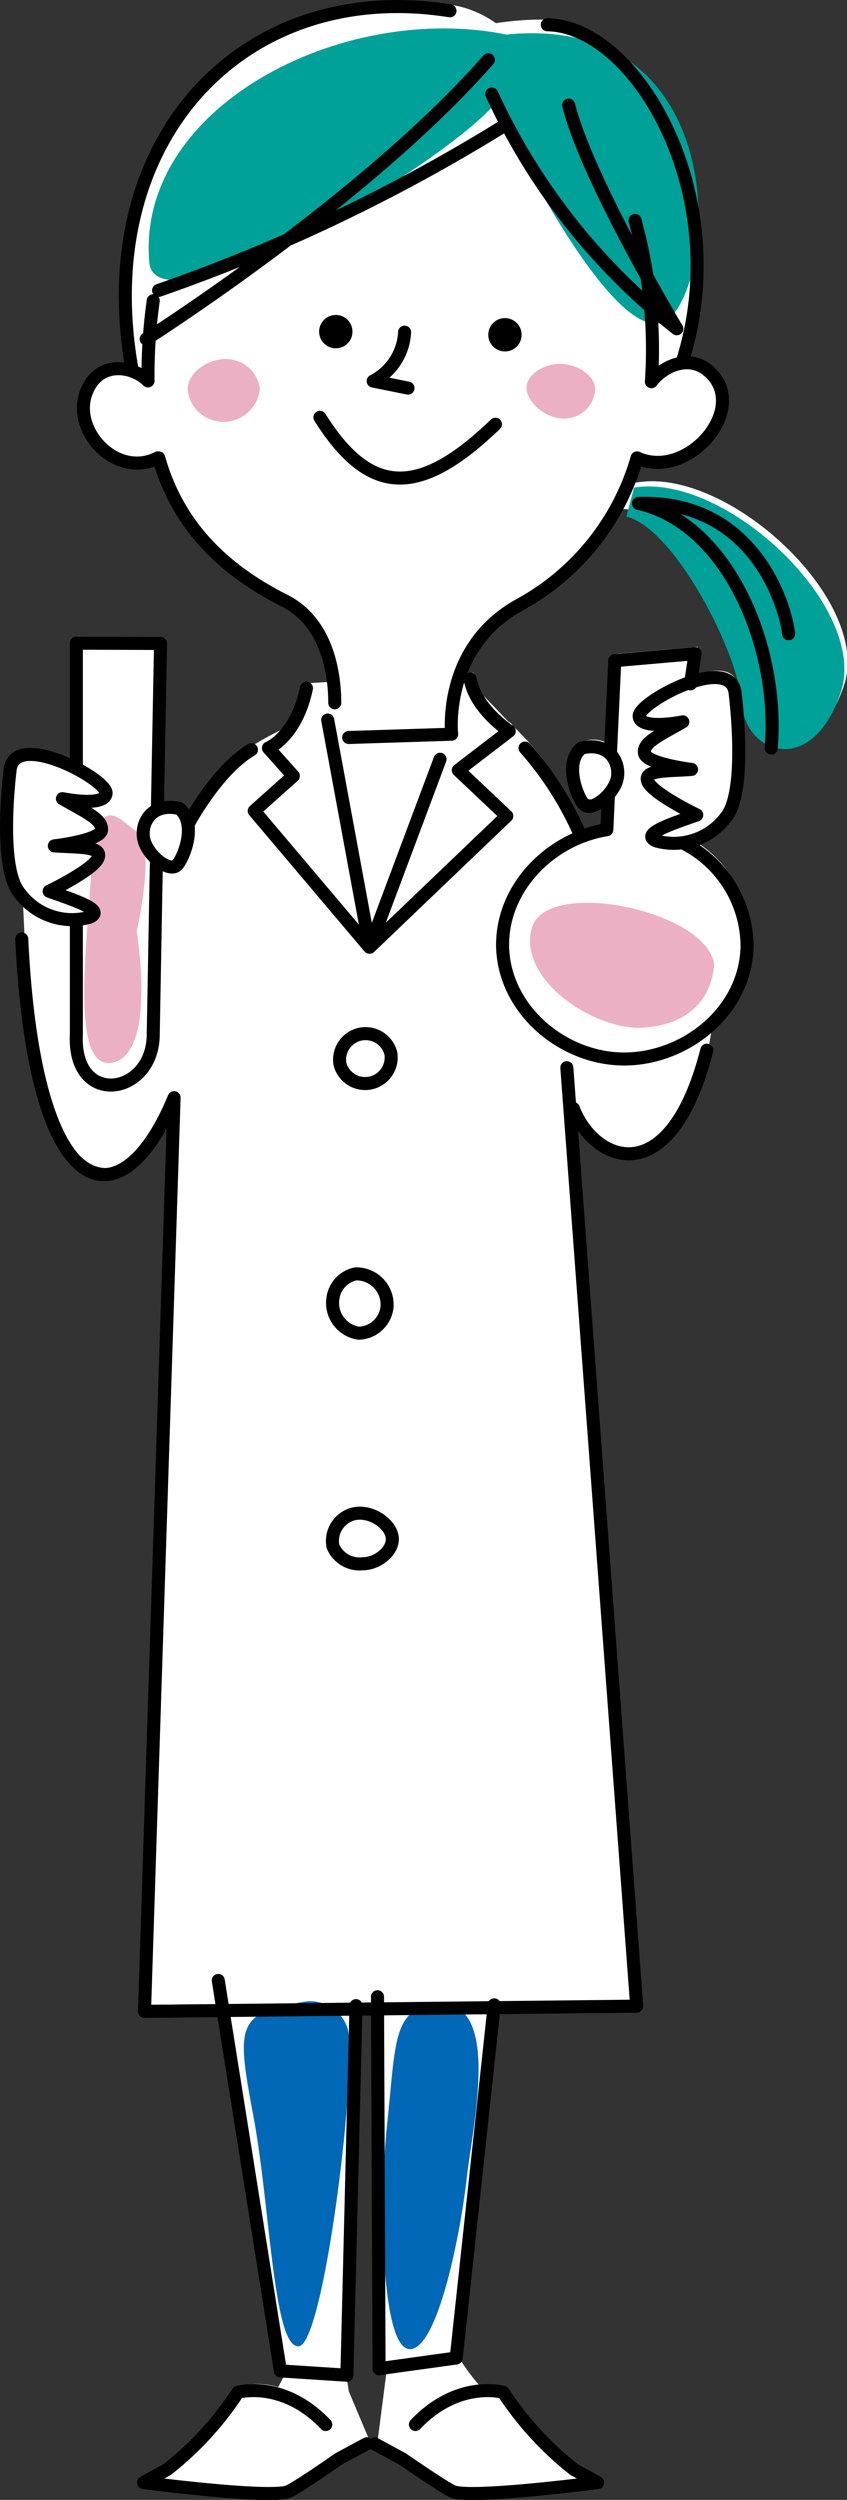 <svg xmlns="http://www.w3.org/2000/svg" width="65" height="191.69"><rect width="100%" height="100%" fill="#333333" stroke="none"/><defs><style>.cls-2{fill:#ecb0c4}.cls-5{fill:none;stroke:#000;stroke-linecap:round;stroke-linejoin:round}</style></defs><g id="レイヤー_2" data-name="レイヤー 2"><g id="レイヤー_1-2" data-name="レイヤー 1"><path d="M48.86 37h-.64a20.1 20.1 0 0 0 .85-2.28l.23.1c3.88 1.48 8.46-4.05 5.23-6.78a2.51 2.51 0 0 0-2-.58v-.1c4-12.73-3.5-25.75-10.33-25.85a22.48 22.48 0 0 0-4.14.27A8 8 0 0 0 34.73.39C18.88-2.14 7.14 10.3 10.35 28l.07.07a2.64 2.64 0 0 0-3.64 1.73c-1 2.9 2.38 6.51 5.54 4.9h.06c1.33 4.68 4.37 8.32 9.76 11 2.68 1.42 3.49 4.37 3.69 6.56l-2.11.12a8 8 0 0 1-1.38 3.23 25.17 25.17 0 0 0-2.84 1.49c-2.61 1.51-4.82 5.63-4.82 5.63h-.08a1.77 1.77 0 0 0-.6-1.12 2.52 2.52 0 0 0-1.69.1v-.19l.24-12.61H6.09v9.61C4 57.4 1.14 56.67 1 58.66c0 0-1 7.34.64 9.34l.07.07.16 3.43c1 20.86 7.71 21.82 11.7 12.17l-2.28 70.06 6-.06 4.41 27.65h.43a9 9 0 0 1-.79 1.72 6 6 0 0 0-2.93-.11 24.77 24.77 0 0 1-5.41 6l-1.81 1s10 1.32 11.19.66 3.78-2.47 3.78-2.47L28.3 187l-1.53-3.63-.26-1.65h.31l.7-28.09h1.65l.12 27.62.46-.07L29 187l2.14 1.15s2.63 1.81 3.78 2.47 11.18-.66 11.18-.66l-1.81-1a24.83 24.83 0 0 1-5.46-5.96 5.53 5.53 0 0 0-2-.07.52.52 0 0 1 .1.11l-.12-.11A14.69 14.69 0 0 1 35 180.4h.19l2.9-26.88 11-.12-5.16-68.94.25.1c1.61 4.16 7.43 6.52 10.24-4.47l.35-2a8.43 8.43 0 0 0 2.79-6 8.88 8.88 0 0 0-4.85-7.94v-.1a5.52 5.52 0 0 0 3.24-2c1.61-2 .67-9.37.67-9.37-.12-1.49-1.73-1.46-3.41-.89l.33-2.19-6.16.53-.33 7.06v.11a2.22 2.22 0 0 0-2.21-.47c-1.34 1.07-.4 3.62.14 4.29.38.47 1.28 0 1.93-.73v.09l-.12 2.63a9.73 9.73 0 0 0-2.2.63l.15-.25a25.33 25.33 0 0 0-4.23-6.66l-1.26-1.3h.06l-.3-.2-2-2.09a4.49 4.49 0 0 1-.68-1.66h-.91a9.72 9.72 0 0 1 4.72-5.75 18.26 18.26 0 0 0 7.06-6.85l1.12.09c3.73.93 8.63 10.49 8.86 14.34s5.37 5.71 7.58-.82-8.91-16.8-15.9-15.59z" fill="#fff"/><path class="cls-2" d="M10.49 71.41s1.53-6.55 0-7.64S7.44 60.49 7 67 5.47 82.32 8.75 81.45s1.74-10.04 1.74-10.04z"/><path d="M33.2 153.71c-3.06.44-2.84 3.06-3.49 9.17s-.44 17.25 1.74 17.25S35.38 171 35.82 167s2.84-14.16-2.62-13.29zm-9.83-.22c-5.24.88-5.24 1.75-3.93 8.74s1.53 17.9 3.5 17.68 4.58-22 3.71-24.45a3 3 0 0 0-3.28-1.97z" fill="#0068b6"/><path d="M48.66 37.39c7-1.16 18.07 9.21 15.85 15.74s-7.34 4.66-7.58.82-5.13-13.41-8.86-14.34zm-9.8-34.74C26.27.09 10.3 8.25 11.47 20.26 12.4 25.39 33.62 13 38.05 7.9c.46 1.4 9.79 20.52 13.52 16.32S55.42 1 38.86 2.65z" fill="#00a199"/><circle cx="25.77" cy="25.43" r="1.28"/><circle cx="38.75" cy="25.67" r="1.28"/><path class="cls-5" d="M31.05 25.47a4.48 4.48 0 0 1-2.41 3.75l2.67.54M24.55 32c3.78 6 7.55 6.23 13.47.53m.34-22.69a133.33 133.33 0 0 1-26.19 12.43M37.48 4.58C28.1 15.29 11.22 26 11.22 26M43.64 8.06c1.42 5.69 8.3 17.15 8.3 17.15a48.82 48.82 0 0 1-14.2-18M42 1.9C48.86 2 56.41 15 52.36 27.74M34.53.83C18.68-1.7 6.93 10.74 10.15 28.42m15 26.79l3.22 17.42 5.4-14.41m-10.25-5.45c-.8 3.75-2.92 4.59-2.92 4.59l1.91 2.14-3 2.68 8.84 10.45m7.73-20.57c.4 2.31 3 4 3 4l-3.91 3 3.72 3.51-10.52 10.06M46.69 61l-.12 2.62c-4.35.7-8.09 4.47-8 9 .14 4.7 4.38 8.33 8.85 8.57 4.82.26 9.77-3.43 9.91-8.57a8.92 8.92 0 0 0-4.85-7.95m.51-12.23l.35-2.32-6.16.54-.33 7.05m-34.77 4.25l.24-12.62-6.46-.02v9.45m0 11.8v8.75c-.27 5.63 5.89 4.7 5.9 0L12 66.1m15.56 13.22a2 2 0 0 0-1.47 2.28 2 2 0 0 0 2.68 1.34A2 2 0 0 0 30 80.8a2 2 0 0 0-2.44-1.48zm-.26 18.36a2.21 2.21 0 0 0-1.75 1.87 2.34 2.34 0 0 0 2 2.68 2.25 2.25 0 0 0 2.15-2 2.36 2.36 0 0 0-2.4-2.55zm-.41 18.48a2.15 2.15 0 0 0-1.34 2.41 2.22 2.22 0 0 0 2.28 1.34c1.13 0 2.27-.94 2.28-1.87.01-1.2-1.83-2.42-3.22-1.88zM44 85c1.61 4.15 7.43 6.52 10.24-4.47M40.29 57.36A25.33 25.33 0 0 1 44.52 64M19.3 57.49c-2.61 1.51-4.82 5.63-4.82 5.63"/><path class="cls-5" d="M26.76 56.55l7.9-.25s-.74-6.66 5.23-9.93a18.72 18.72 0 0 0 9-11.26l.23.1c3.88 1.47 8.46-4.05 5.23-6.78-1.53-1.3-3.52-.3-4.36.84a37.14 37.14 0 0 0-1.26-12.37m-36.97 6.16a40.62 40.62 0 0 0-.4 6.15c-1.3-1.29-3.94-1.51-4.78 1-1 2.89 2.38 6.51 5.54 4.9h.06c1.33 4.67 4.37 8.31 9.76 11 3.22 1.7 3.75 5.64 3.75 7.78M49 38.6c7 1.59 10.85 11.25 10.18 18.76M49 38.6c8.73-.29 11.25 7.64 11.52 10M16.75 151.86l4.77 29.94 5.1.33.7-28.34m1.65-.68l.12 28.52 5.92-.82 2.92-27.08M25 185.91c-3.29-3.46-6.74-2.47-6.74-2.47a24.62 24.62 0 0 1-5.43 5.92l-1.81 1s10 1.31 11.19.66 3.79-2.48 3.79-2.48l2.14-1.15m3.74-1.48c3.29-3.46 6.74-2.47 6.74-2.47a24.84 24.84 0 0 0 5.43 5.92l1.81 1s-10 1.31-11.18.66-3.79-2.47-3.79-2.47l-2.13-1.15M.77 59.1c.27-3.22 7.5.67 7.37 1.74s-3.35.4-3.35.4c1.88 1.07 3.08 1.61 3 2.41s-3.62 1.21-3.62 1.21c1.74.13 3.75 0 3.35.94s-3.75 2.54-3.75 2.54c1.87.67 4.42 1.47 3.08 2a5 5 0 0 1-5.36-1.88c-1.66-2-.72-9.36-.72-9.36zm13 2.9c-2.28-.53-3.09 1.34-2.68 2.55s2 2.41 2.54 1.74 1.48-3.17.14-4.29z"/><path class="cls-5" d="M56.42 53.2c-.27-3.21-7.5.67-7.37 1.74s3.35.41 3.35.41c-1.87 1.07-3.08 1.6-2.94 2.41S53.07 59 53.07 59c-1.74.14-3.75 0-3.35.94s3.75 2.55 3.75 2.55c-1.87.67-4.42 1.47-3.08 2a5 5 0 0 0 5.36-1.88c1.61-2.04.67-9.41.67-9.41zm-11.79 4.16c2.28-.54 3.08 1.34 2.68 2.54s-2 2.41-2.54 1.74-1.48-3.21-.14-4.28zM1.67 72c1 20.86 7.71 21.82 11.69 12.17l-2.27 70.06 37.77-.4-5.36-71.96"/><path class="cls-2" d="M54.81 74c-.43-4.15-12.88-6.77-14-2.84s4.8 7.86 8.51 7.64 5.27-2.37 5.49-4.8zM18 27.62c-1.56-.42-3.54.72-3.6 2.21a2.73 2.73 0 0 0 2.49 2.5 2.79 2.79 0 0 0 3.05-2.5A2.57 2.57 0 0 0 18 27.62zm25.19.28c-1.23-.08-2.63.67-2.77 1.66-.18 1.25 1.69 2.84 3.33 2.49a2.37 2.37 0 0 0 1.93-2.22c-.08-1.18-1.46-1.83-2.49-1.93z"/></g></g></svg>